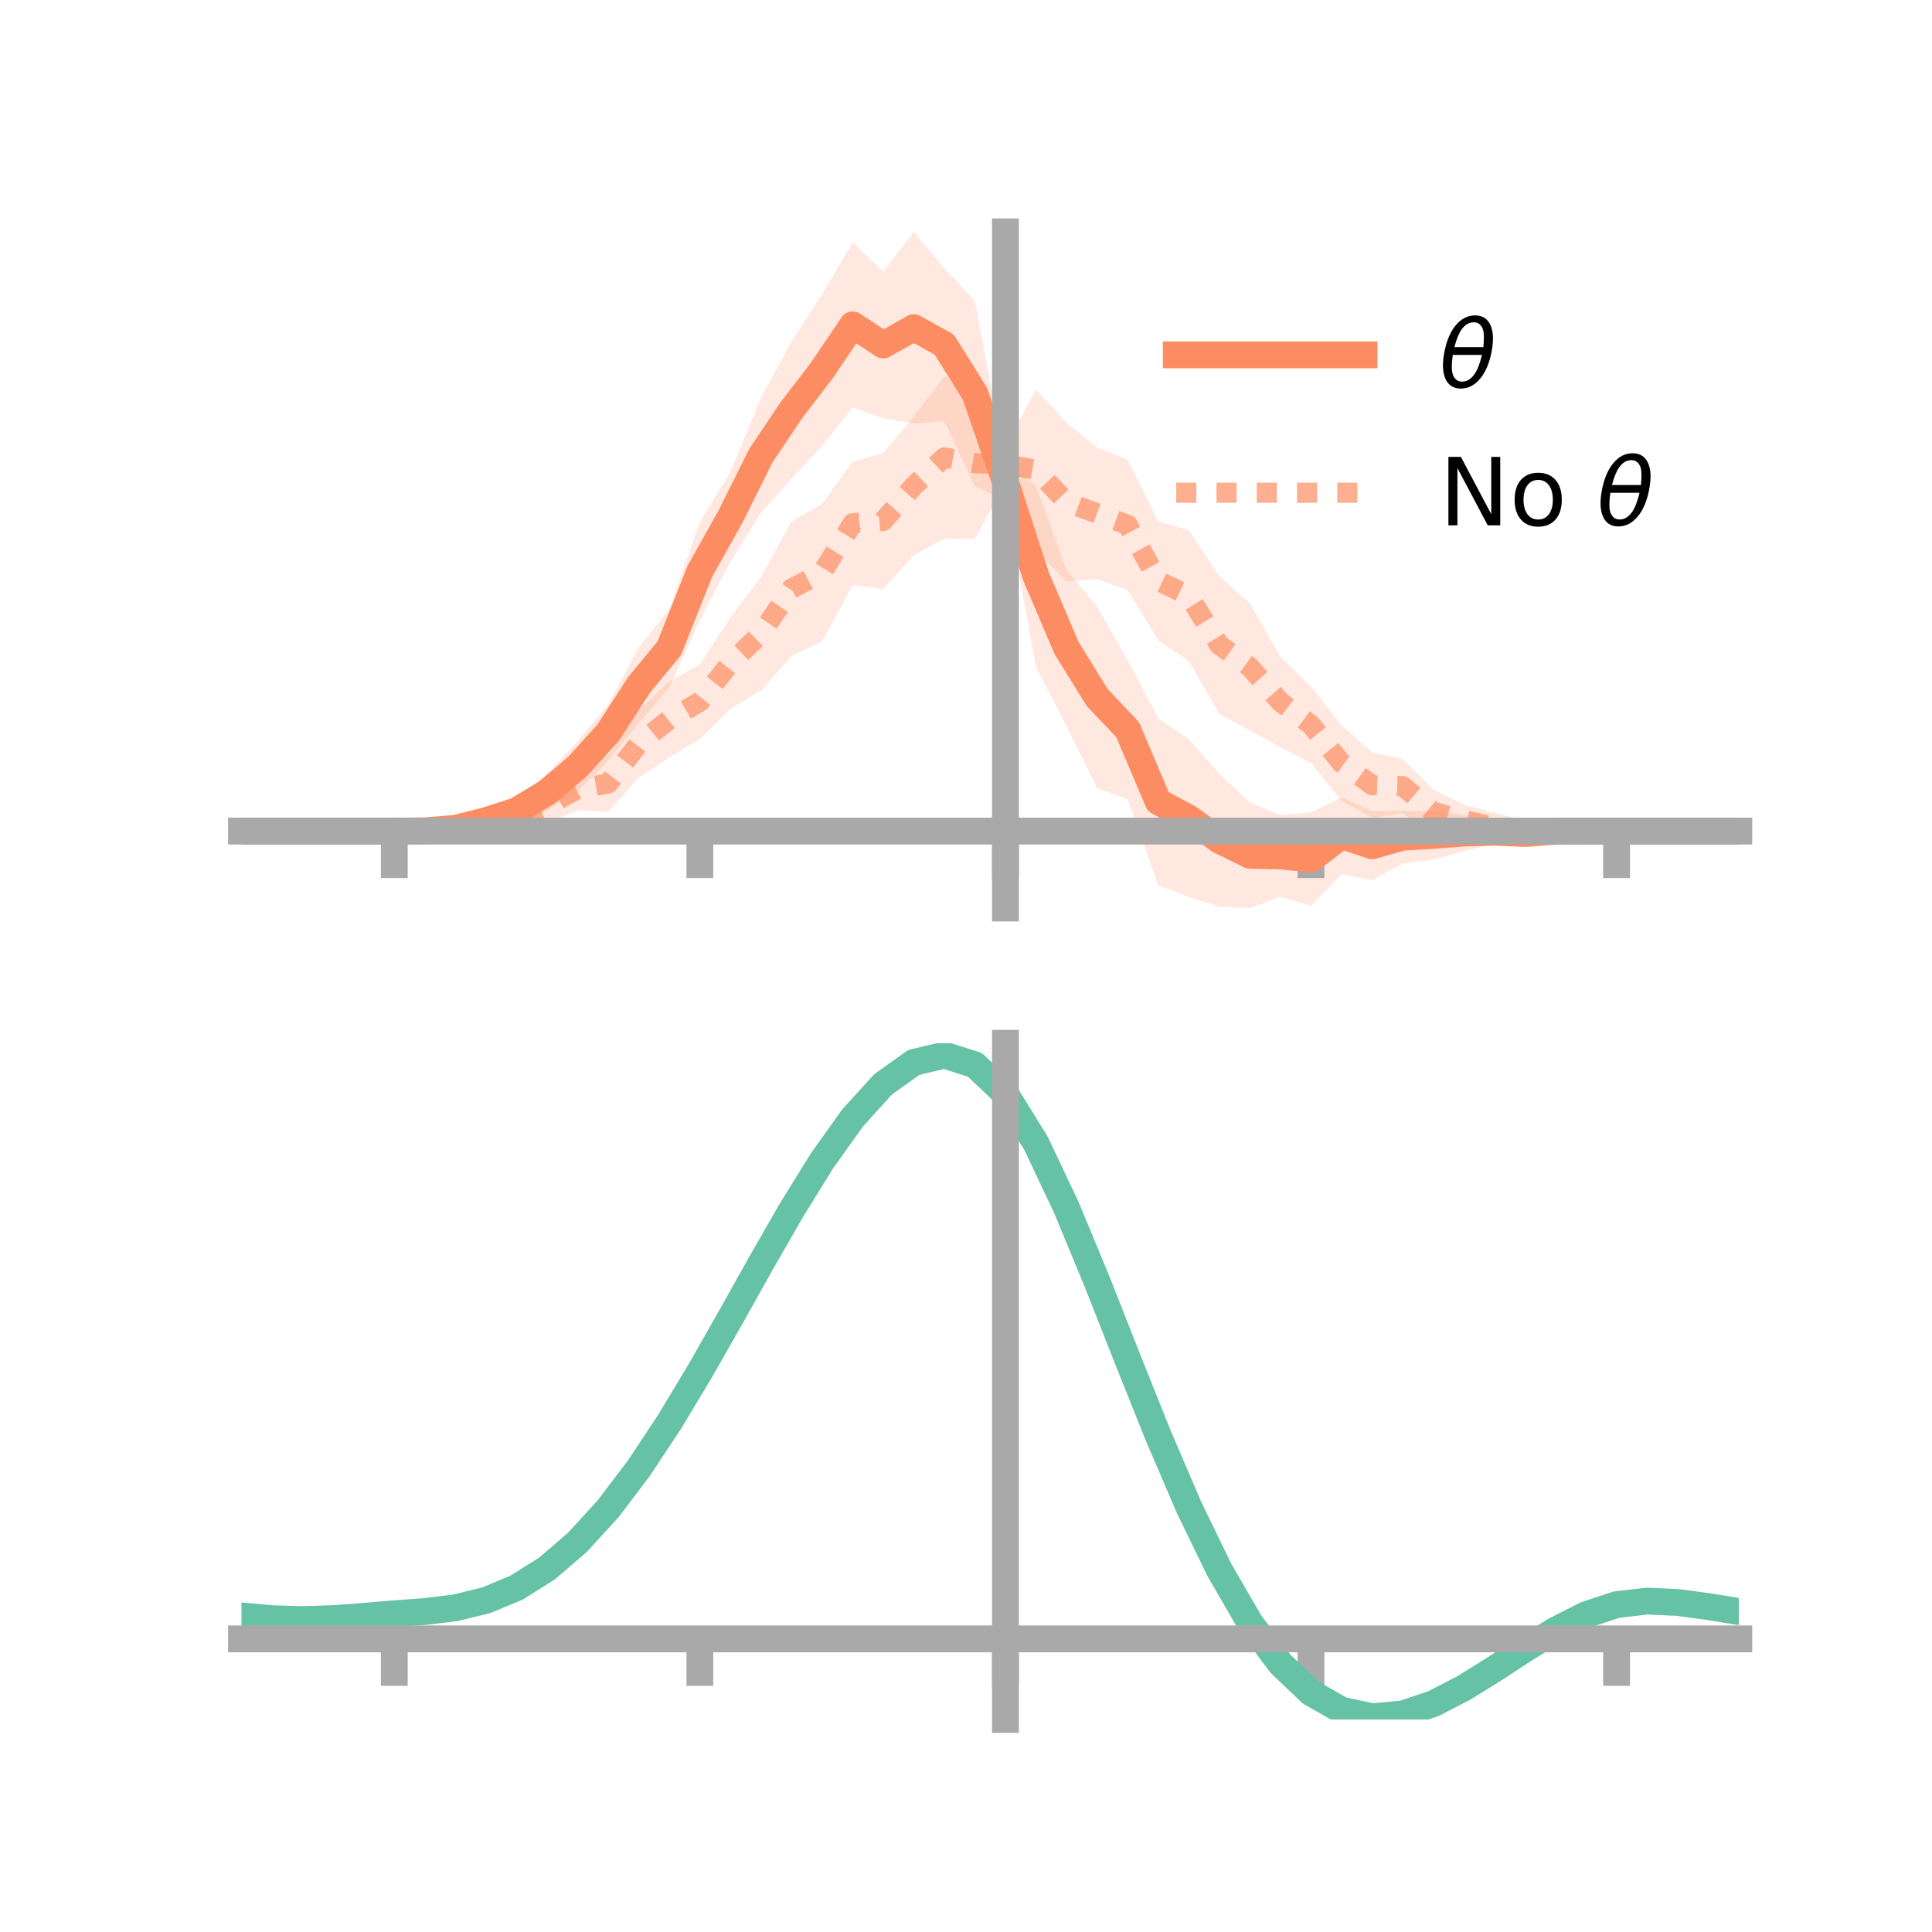 <?xml version="1.0" encoding="utf-8" standalone="no"?>
<!DOCTYPE svg PUBLIC "-//W3C//DTD SVG 1.1//EN"
  "http://www.w3.org/Graphics/SVG/1.1/DTD/svg11.dtd">
<!-- Created with matplotlib (https://matplotlib.org/) -->
<svg height="144pt" version="1.1" viewBox="0 0 144 144" width="144pt" xmlns="http://www.w3.org/2000/svg" xmlns:xlink="http://www.w3.org/1999/xlink">
 <defs>
  <style type="text/css">*{stroke-linecap:butt;stroke-linejoin:round;}</style>
 </defs>
 <g id="figure_1">
  <g id="patch_1">
   <path d="M 0 144 
L 144 144 
L 144 0 
L 0 0 
z
" style="fill:none;"/>
  </g>
  <g id="axes_1">
   <g id="patch_2">
    <path d="M 18 67.68 
L 129.6 67.68 
L 129.6 17.28 
L 18 17.28 
z
" style="fill:none;"/>
   </g>
   <g id="PolyCollection_1">
    <path clip-path="url(#p304be2e1b6)" d="M 18 61.944 
L 18 61.944 
L 20.278 61.944 
L 22.555 61.944 
L 24.833 61.944 
L 27.11 61.944 
L 29.388 61.941 
L 31.665 61.816 
L 33.943 61.381 
L 36.22 60.558 
L 38.498 59.564 
L 40.776 57.678 
L 43.053 55.249 
L 45.331 52.501 
L 47.608 48.261 
L 49.886 45.395 
L 52.163 38.928 
L 54.441 35.179 
L 56.718 29.667 
L 58.996 25.447 
L 61.273 21.937 
L 63.551 18.072 
L 65.829 20.254 
L 68.106 17.28 
L 70.384 20.002 
L 72.661 22.426 
L 74.939 34.558 
L 77.216 36.192 
L 79.494 42.484 
L 81.771 45.218 
L 84.049 49.22 
L 86.327 53.529 
L 88.604 55.093 
L 90.882 57.677 
L 93.159 59.817 
L 95.437 60.758 
L 97.714 60.542 
L 99.992 59.434 
L 102.269 60.473 
L 104.547 60.42 
L 106.824 60.469 
L 109.102 60.733 
L 111.38 61.152 
L 113.657 61.514 
L 115.935 61.605 
L 118.212 61.829 
L 120.49 61.943 
L 122.767 61.944 
L 125.045 61.944 
L 127.322 61.944 
L 129.6 61.944 
L 129.6 61.944 
L 129.6 61.944 
L 127.322 61.944 
L 125.045 61.944 
L 122.767 61.944 
L 120.49 61.946 
L 118.212 62.049 
L 115.935 62.318 
L 113.657 62.733 
L 111.38 62.908 
L 109.102 63.443 
L 106.824 64.071 
L 104.547 64.368 
L 102.269 65.605 
L 99.992 65.136 
L 97.714 67.509 
L 95.437 66.84 
L 93.159 67.68 
L 90.882 67.575 
L 88.604 66.854 
L 86.327 65.975 
L 84.049 59.555 
L 81.771 58.742 
L 79.494 54.107 
L 77.216 49.708 
L 74.939 37.301 
L 72.661 36.249 
L 70.384 31.384 
L 68.106 31.572 
L 65.829 31.172 
L 63.551 30.36 
L 61.273 33.239 
L 58.996 35.669 
L 56.718 38.23 
L 54.441 41.846 
L 52.163 46.234 
L 49.886 51.236 
L 47.608 53.897 
L 45.331 56.708 
L 43.053 58.996 
L 40.776 60.44 
L 38.498 61.291 
L 36.22 61.781 
L 33.943 62.096 
L 31.665 62.03 
L 29.388 61.946 
L 27.11 61.944 
L 24.833 61.944 
L 22.555 61.944 
L 20.278 61.944 
L 18 61.944 
z
" style="fill:#fc8d62;fill-opacity:0.2;"/>
   </g>
   <g id="PolyCollection_2">
    <path clip-path="url(#p304be2e1b6)" d="M 18 61.944 
L 18 61.944 
L 20.278 61.944 
L 22.555 61.944 
L 24.833 61.944 
L 27.11 61.944 
L 29.388 61.944 
L 31.665 61.783 
L 33.943 61.324 
L 36.22 60.785 
L 38.498 59.779 
L 40.776 58.802 
L 43.053 57.211 
L 45.331 56.273 
L 47.608 52.915 
L 49.886 50.801 
L 52.163 49.51 
L 54.441 46.01 
L 56.718 43.018 
L 58.996 38.855 
L 61.273 37.562 
L 63.551 34.415 
L 65.829 33.774 
L 68.106 31.051 
L 70.384 28.053 
L 72.661 28.863 
L 74.939 33.235 
L 77.216 29.03 
L 79.494 31.513 
L 81.771 33.372 
L 84.049 34.264 
L 86.327 38.87 
L 88.604 39.532 
L 90.882 42.934 
L 93.159 44.985 
L 95.437 48.958 
L 97.714 51.165 
L 99.992 54.067 
L 102.269 56.094 
L 104.547 56.574 
L 106.824 58.848 
L 109.102 59.971 
L 111.38 60.584 
L 113.657 61.151 
L 115.935 61.557 
L 118.212 61.841 
L 120.49 61.944 
L 122.767 61.944 
L 125.045 61.944 
L 127.322 61.944 
L 129.6 61.944 
L 129.6 61.944 
L 129.6 61.944 
L 127.322 61.944 
L 125.045 61.944 
L 122.767 61.944 
L 120.49 61.944 
L 118.212 62.071 
L 115.935 62.364 
L 113.657 62.52 
L 111.38 62.669 
L 109.102 62.295 
L 106.824 62.172 
L 104.547 60.613 
L 102.269 60.949 
L 99.992 59.682 
L 97.714 56.885 
L 95.437 55.693 
L 93.159 54.455 
L 90.882 53.213 
L 88.604 49.252 
L 86.327 47.744 
L 84.049 43.978 
L 81.771 43.165 
L 79.494 43.341 
L 77.216 41.011 
L 74.939 35.974 
L 72.661 40.174 
L 70.384 40.143 
L 68.106 41.394 
L 65.829 43.885 
L 63.551 43.595 
L 61.273 47.807 
L 58.996 48.893 
L 56.718 51.474 
L 54.441 52.824 
L 52.163 55.099 
L 49.886 56.453 
L 47.608 57.953 
L 45.331 60.524 
L 43.053 60.392 
L 40.776 61.313 
L 38.498 61.916 
L 36.22 62.103 
L 33.943 62.169 
L 31.665 62.03 
L 29.388 61.944 
L 27.11 61.944 
L 24.833 61.944 
L 22.555 61.944 
L 20.278 61.944 
L 18 61.944 
z
" style="fill:#fc8d62;fill-opacity:0.2;"/>
   </g>
   <g id="matplotlib.axis_1">
    <g id="xtick_1">
     <g id="line2d_1">
      <defs>
       <path d="M 0 0 
L 0 3.5 
" id="m2658962ad1" style="stroke:#a9a9a9;stroke-width:2;"/>
      </defs>
      <g>
       <use style="fill:#a9a9a9;stroke:#a9a9a9;stroke-width:2;" x="29.388" xlink:href="#m2658962ad1" y="61.944"/>
      </g>
     </g>
    </g>
    <g id="xtick_2">
     <g id="line2d_2">
      <g>
       <use style="fill:#a9a9a9;stroke:#a9a9a9;stroke-width:2;" x="52.163" xlink:href="#m2658962ad1" y="61.944"/>
      </g>
     </g>
    </g>
    <g id="xtick_3">
     <g id="line2d_3">
      <g>
       <use style="fill:#a9a9a9;stroke:#a9a9a9;stroke-width:2;" x="74.939" xlink:href="#m2658962ad1" y="61.944"/>
      </g>
     </g>
    </g>
    <g id="xtick_4">
     <g id="line2d_4">
      <g>
       <use style="fill:#a9a9a9;stroke:#a9a9a9;stroke-width:2;" x="97.714" xlink:href="#m2658962ad1" y="61.944"/>
      </g>
     </g>
    </g>
    <g id="xtick_5">
     <g id="line2d_5">
      <g>
       <use style="fill:#a9a9a9;stroke:#a9a9a9;stroke-width:2;" x="120.49" xlink:href="#m2658962ad1" y="61.944"/>
      </g>
     </g>
    </g>
   </g>
   <g id="matplotlib.axis_2"/>
   <g id="line2d_6">
    <path clip-path="url(#p304be2e1b6)" d="M 18 61.944 
L 20.278 61.944 
L 22.555 61.944 
L 24.833 61.944 
L 27.11 61.944 
L 29.388 61.944 
L 31.665 61.923 
L 33.943 61.738 
L 36.22 61.169 
L 38.498 60.427 
L 40.776 59.059 
L 43.053 57.122 
L 45.331 54.604 
L 47.608 51.079 
L 49.886 48.315 
L 52.163 42.581 
L 54.441 38.512 
L 56.718 33.949 
L 58.996 30.558 
L 61.273 27.588 
L 63.551 24.216 
L 65.829 25.713 
L 68.106 24.426 
L 70.384 25.693 
L 72.661 29.337 
L 74.939 35.929 
L 77.216 42.95 
L 79.494 48.296 
L 81.771 51.98 
L 84.049 54.387 
L 86.327 59.752 
L 88.604 60.973 
L 90.882 62.626 
L 93.159 63.748 
L 95.437 63.799 
L 97.714 64.025 
L 99.992 62.285 
L 102.269 63.039 
L 104.547 62.394 
L 106.824 62.27 
L 109.102 62.088 
L 111.38 62.03 
L 113.657 62.123 
L 115.935 61.961 
L 118.212 61.939 
L 120.49 61.944 
L 122.767 61.944 
L 125.045 61.944 
L 127.322 61.944 
L 129.6 61.944 
" style="fill:none;stroke:#fc8d62;stroke-linecap:square;stroke-width:2;"/>
   </g>
   <g id="line2d_7">
    <path clip-path="url(#p304be2e1b6)" d="M 18 61.944 
L 20.278 61.944 
L 22.555 61.944 
L 24.833 61.944 
L 27.11 61.944 
L 29.388 61.944 
L 31.665 61.906 
L 33.943 61.747 
L 36.22 61.444 
L 38.498 60.848 
L 40.776 60.057 
L 43.053 58.802 
L 45.331 58.399 
L 47.608 55.434 
L 49.886 53.627 
L 52.163 52.304 
L 54.441 49.417 
L 56.718 47.246 
L 58.996 43.874 
L 61.273 42.685 
L 63.551 39.005 
L 65.829 38.83 
L 68.106 36.222 
L 70.384 34.098 
L 72.661 34.518 
L 74.939 34.604 
L 77.216 35.021 
L 79.494 37.427 
L 81.771 38.268 
L 84.049 39.121 
L 86.327 43.307 
L 88.604 44.392 
L 90.882 48.074 
L 93.159 49.72 
L 95.437 52.325 
L 97.714 54.025 
L 99.992 56.874 
L 102.269 58.521 
L 104.547 58.593 
L 106.824 60.51 
L 109.102 61.133 
L 111.38 61.626 
L 113.657 61.835 
L 115.935 61.961 
L 118.212 61.956 
L 120.49 61.944 
L 122.767 61.944 
L 125.045 61.944 
L 127.322 61.944 
L 129.6 61.944 
" style="fill:none;stroke:#fc8d62;stroke-dasharray:1.5,1.5;stroke-dashoffset:0;stroke-opacity:0.7;stroke-width:1.5;"/>
   </g>
   <g id="patch_3">
    <path d="M 74.939 67.68 
L 74.939 17.28 
" style="fill:none;stroke:#a9a9a9;stroke-linecap:square;stroke-linejoin:miter;stroke-width:2;"/>
   </g>
   <g id="patch_4">
    <path d="M 129.6 67.68 
L 129.6 17.28 
" style="fill:none;"/>
   </g>
   <g id="patch_5">
    <path d="M 18 61.944 
L 129.6 61.944 
" style="fill:none;stroke:#a9a9a9;stroke-linecap:square;stroke-linejoin:miter;stroke-width:2;"/>
   </g>
   <g id="patch_6">
    <path d="M 18 17.28 
L 129.6 17.28 
" style="fill:none;"/>
   </g>
   <g id="legend_1">
    <g id="line2d_8">
     <path d="M 87.67 26.449 
L 101.67 26.449 
" style="fill:none;stroke:#fc8d62;stroke-linecap:square;stroke-width:2;"/>
    </g>
    <g id="line2d_9"/>
    <g id="text_1">
     <!-- $\theta$ -->
     <g transform="translate(107.27 28.899)scale(0.07 -0.07)">
      <defs>
       <path d="M 45.516 34.672 
L 14.453 34.672 
Q 12.359 20.062 14.5 13.875 
Q 17.188 6.25 24.469 6.25 
Q 31.781 6.25 37.359 13.922 
Q 42.234 20.656 45.516 34.672 
z
M 47.016 42.969 
Q 48.344 56.844 46.625 61.719 
Q 43.953 69.438 36.766 69.438 
Q 29.297 69.438 23.828 61.812 
Q 19.531 55.672 16.156 42.969 
z
M 38.188 76.766 
Q 49.906 76.766 54.594 66.406 
Q 59.281 56.109 55.719 37.844 
Q 52.203 19.625 43.453 9.281 
Q 34.766 -1.125 23.047 -1.125 
Q 11.281 -1.125 6.641 9.281 
Q 2 19.625 5.516 37.844 
Q 9.078 56.109 17.719 66.406 
Q 26.422 76.766 38.188 76.766 
z
" id="DejaVuSans-Oblique-952"/>
      </defs>
      <use transform="translate(0 0.234)" xlink:href="#DejaVuSans-Oblique-952"/>
     </g>
    </g>
    <g id="line2d_10">
     <path d="M 87.67 36.724 
L 101.67 36.724 
" style="fill:none;stroke:#fc8d62;stroke-dasharray:1.5,1.5;stroke-dashoffset:0;stroke-opacity:0.7;stroke-width:1.5;"/>
    </g>
    <g id="line2d_11"/>
    <g id="text_2">
     <!-- No $\theta$ -->
     <g transform="translate(107.27 39.174)scale(0.07 -0.07)">
      <defs>
       <path d="M 9.812 72.906 
L 23.094 72.906 
L 55.422 11.922 
L 55.422 72.906 
L 64.984 72.906 
L 64.984 0 
L 51.703 0 
L 19.391 60.984 
L 19.391 0 
L 9.812 0 
z
" id="DejaVuSans-78"/>
       <path d="M 30.609 48.391 
Q 23.391 48.391 19.188 42.75 
Q 14.984 37.109 14.984 27.297 
Q 14.984 17.484 19.156 11.844 
Q 23.344 6.203 30.609 6.203 
Q 37.797 6.203 41.984 11.859 
Q 46.188 17.531 46.188 27.297 
Q 46.188 37.016 41.984 42.703 
Q 37.797 48.391 30.609 48.391 
z
M 30.609 56 
Q 42.328 56 49.016 48.375 
Q 55.719 40.766 55.719 27.297 
Q 55.719 13.875 49.016 6.219 
Q 42.328 -1.422 30.609 -1.422 
Q 18.844 -1.422 12.172 6.219 
Q 5.516 13.875 5.516 27.297 
Q 5.516 40.766 12.172 48.375 
Q 18.844 56 30.609 56 
z
" id="DejaVuSans-111"/>
       <path id="DejaVuSans-32"/>
      </defs>
      <use transform="translate(0 0.234)" xlink:href="#DejaVuSans-78"/>
      <use transform="translate(74.805 0.234)" xlink:href="#DejaVuSans-111"/>
      <use transform="translate(135.986 0.234)" xlink:href="#DejaVuSans-32"/>
      <use transform="translate(167.773 0.234)" xlink:href="#DejaVuSans-Oblique-952"/>
     </g>
    </g>
   </g>
  </g>
  <g id="axes_2">
   <g id="patch_7">
    <path d="M 18 128.16 
L 129.6 128.16 
L 129.6 77.76 
L 18 77.76 
z
" style="fill:none;"/>
   </g>
   <g id="PolyCollection_3">
    <path clip-path="url(#p6391bc8367)" d="M 18 120.476 
L 18 120.402 
L 20.278 120.622 
L 22.555 120.687 
L 24.833 120.605 
L 27.11 120.425 
L 29.388 120.225 
L 31.665 120.053 
L 33.943 119.77 
L 36.22 119.212 
L 38.498 118.253 
L 40.776 116.803 
L 43.053 114.809 
L 45.331 112.263 
L 47.608 109.198 
L 49.886 105.681 
L 52.163 101.813 
L 54.441 97.725 
L 56.718 93.57 
L 58.996 89.523 
L 61.273 85.774 
L 63.551 82.521 
L 65.829 79.967 
L 68.106 78.314 
L 70.384 77.76 
L 72.661 78.493 
L 74.939 80.683 
L 77.216 84.418 
L 79.494 89.299 
L 81.771 94.878 
L 84.049 100.738 
L 86.327 106.514 
L 88.604 111.905 
L 90.882 116.676 
L 93.159 120.663 
L 95.437 123.768 
L 97.714 125.957 
L 99.992 127.26 
L 102.269 127.754 
L 104.547 127.553 
L 106.824 126.797 
L 109.102 125.641 
L 111.38 124.248 
L 113.657 122.782 
L 115.935 121.403 
L 118.212 120.264 
L 120.49 119.517 
L 122.767 119.258 
L 125.045 119.367 
L 127.322 119.683 
L 129.6 120.064 
L 129.6 120.164 
L 129.6 120.164 
L 127.322 119.807 
L 125.045 119.512 
L 122.767 119.415 
L 120.49 119.682 
L 118.212 120.441 
L 115.935 121.607 
L 113.657 123.03 
L 111.38 124.545 
L 109.102 125.983 
L 106.824 127.173 
L 104.547 127.95 
L 102.269 128.16 
L 99.992 127.671 
L 97.714 126.384 
L 95.437 124.237 
L 93.159 121.213 
L 90.882 117.342 
L 88.604 112.715 
L 86.327 107.486 
L 84.049 101.877 
L 81.771 96.181 
L 79.494 90.752 
L 77.216 86 
L 74.939 82.364 
L 72.661 80.236 
L 70.384 79.526 
L 68.106 80.064 
L 65.829 81.661 
L 63.551 84.124 
L 61.273 87.255 
L 58.996 90.857 
L 56.718 94.739 
L 54.441 98.719 
L 52.163 102.632 
L 49.886 106.331 
L 47.608 109.695 
L 45.331 112.631 
L 43.053 115.076 
L 40.776 117.003 
L 38.498 118.416 
L 36.22 119.356 
L 33.943 119.903 
L 31.665 120.177 
L 29.388 120.337 
L 27.11 120.52 
L 24.833 120.679 
L 22.555 120.744 
L 20.278 120.678 
L 18 120.476 
z
" style="fill:#66c2a5;fill-opacity:0.2;"/>
   </g>
   <g id="matplotlib.axis_3">
    <g id="xtick_6">
     <g id="line2d_12">
      <g>
       <use style="fill:#a9a9a9;stroke:#a9a9a9;stroke-width:2;" x="29.388" xlink:href="#m2658962ad1" y="122.151"/>
      </g>
     </g>
    </g>
    <g id="xtick_7">
     <g id="line2d_13">
      <g>
       <use style="fill:#a9a9a9;stroke:#a9a9a9;stroke-width:2;" x="52.163" xlink:href="#m2658962ad1" y="122.151"/>
      </g>
     </g>
    </g>
    <g id="xtick_8">
     <g id="line2d_14">
      <g>
       <use style="fill:#a9a9a9;stroke:#a9a9a9;stroke-width:2;" x="74.939" xlink:href="#m2658962ad1" y="122.151"/>
      </g>
     </g>
    </g>
    <g id="xtick_9">
     <g id="line2d_15">
      <g>
       <use style="fill:#a9a9a9;stroke:#a9a9a9;stroke-width:2;" x="97.714" xlink:href="#m2658962ad1" y="122.151"/>
      </g>
     </g>
    </g>
    <g id="xtick_10">
     <g id="line2d_16">
      <g>
       <use style="fill:#a9a9a9;stroke:#a9a9a9;stroke-width:2;" x="120.49" xlink:href="#m2658962ad1" y="122.151"/>
      </g>
     </g>
    </g>
   </g>
   <g id="matplotlib.axis_4"/>
   <g id="line2d_17">
    <path clip-path="url(#p6391bc8367)" d="M 18 120.439 
L 20.278 120.65 
L 22.555 120.715 
L 24.833 120.642 
L 27.11 120.473 
L 29.388 120.281 
L 31.665 120.115 
L 33.943 119.836 
L 36.22 119.284 
L 38.498 118.335 
L 40.776 116.903 
L 43.053 114.943 
L 45.331 112.447 
L 47.608 109.446 
L 49.886 106.006 
L 52.163 102.223 
L 54.441 98.222 
L 56.718 94.154 
L 58.996 90.19 
L 61.273 86.514 
L 63.551 83.322 
L 65.829 80.814 
L 68.106 79.189 
L 70.384 78.643 
L 72.661 79.365 
L 74.939 81.523 
L 77.216 85.209 
L 79.494 90.026 
L 81.771 95.53 
L 84.049 101.307 
L 86.327 107 
L 88.604 112.31 
L 90.882 117.009 
L 93.159 120.938 
L 95.437 124.003 
L 97.714 126.171 
L 99.992 127.466 
L 102.269 127.957 
L 104.547 127.752 
L 106.824 126.985 
L 109.102 125.812 
L 111.38 124.396 
L 113.657 122.906 
L 115.935 121.505 
L 118.212 120.352 
L 120.49 119.6 
L 122.767 119.336 
L 125.045 119.439 
L 127.322 119.745 
L 129.6 120.114 
" style="fill:none;stroke:#66c2a5;stroke-linecap:square;stroke-width:2;"/>
   </g>
   <g id="patch_8">
    <path d="M 74.939 128.16 
L 74.939 77.76 
" style="fill:none;stroke:#a9a9a9;stroke-linecap:square;stroke-linejoin:miter;stroke-width:2;"/>
   </g>
   <g id="patch_9">
    <path d="M 129.6 128.16 
L 129.6 77.76 
" style="fill:none;"/>
   </g>
   <g id="patch_10">
    <path d="M 18 122.151 
L 129.6 122.151 
" style="fill:none;stroke:#a9a9a9;stroke-linecap:square;stroke-linejoin:miter;stroke-width:2;"/>
   </g>
   <g id="patch_11">
    <path d="M 18 77.76 
L 129.6 77.76 
" style="fill:none;"/>
   </g>
  </g>
 </g>
 <defs>
  <clipPath id="p304be2e1b6">
   <rect height="50.4" width="111.6" x="18" y="17.28"/>
  </clipPath>
  <clipPath id="p6391bc8367">
   <rect height="50.4" width="111.6" x="18" y="77.76"/>
  </clipPath>
 </defs>
</svg>
